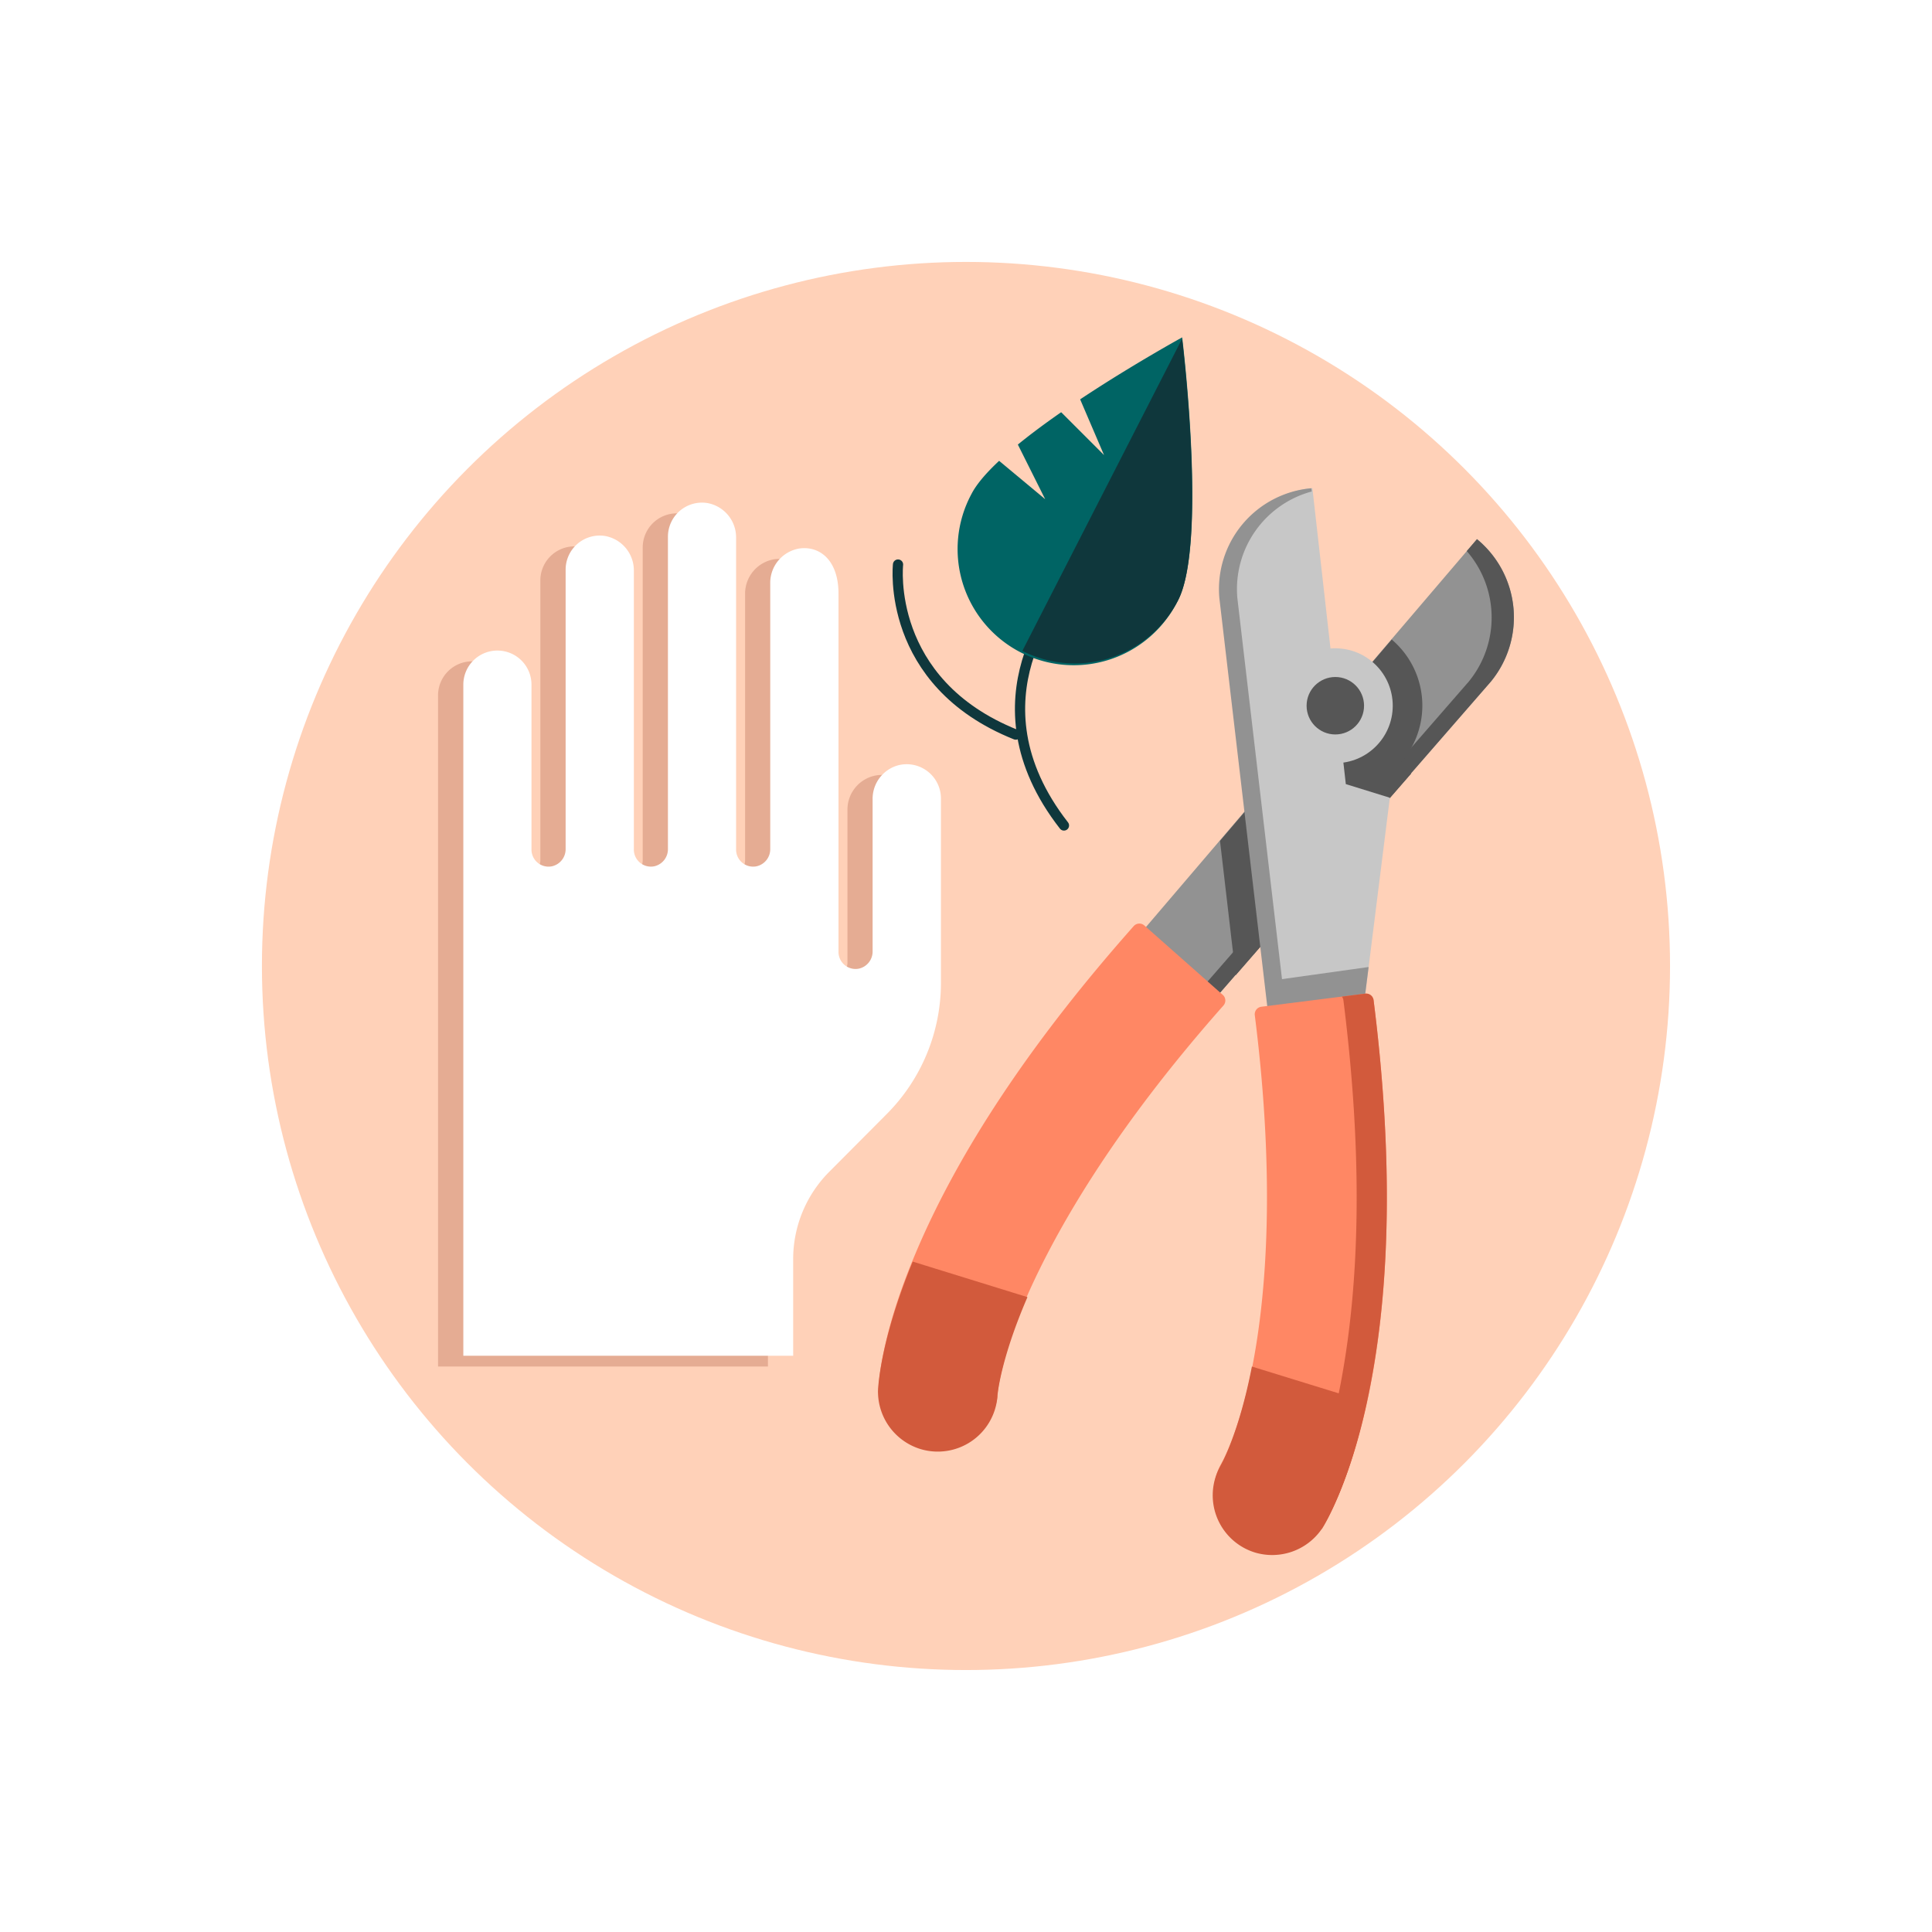 <svg xmlns="http://www.w3.org/2000/svg" viewBox="0 0 566.93 566.93"><defs><style>.cls-1{fill:#fff;}.cls-2{fill:#ffd1b8;}.cls-3{fill:#e5ac93;}.cls-4{fill:none;stroke:#0f373c;stroke-linecap:round;stroke-linejoin:round;stroke-width:3px;}.cls-5{fill:#929292;}.cls-6{fill:#565656;}.cls-7{fill:#ff8764;}.cls-8{fill:#d25a3c;}.cls-9{fill:#c7c7c7;}.cls-10{fill:#006464;}.cls-11{fill:#0f373c;}</style></defs><g id="Tlo"><rect class="cls-1" width="566.93" height="566.93"/></g><g id="Ilustracja"><circle class="cls-2" cx="283.46" cy="283.46" r="206.6"/><path class="cls-3" d="M256.3,227.71a10.18,10.18,0,0,0-7.62,10v44.58a5.14,5.14,0,0,1-3.94,5.1,5,5,0,0,1-6.07-4.89V177.36c0-9.54-5.25-14-11.33-13.27a10.23,10.23,0,0,0-8.7,10.27v77.89a5.14,5.14,0,0,1-3.94,5.1,5,5,0,0,1-6.07-4.89V161a10.25,10.25,0,0,0-8.47-10.24,10,10,0,0,0-11.56,9.9v91.58a5.14,5.14,0,0,1-3.94,5.1,5,5,0,0,1-6.07-4.89V170.68a10.25,10.25,0,0,0-8.47-10.23,10,10,0,0,0-11.56,9.89v81.91a5.14,5.14,0,0,1-3.94,5.1,5,5,0,0,1-6.08-4.89v-48.4a10,10,0,0,0-10-10h0a10,10,0,0,0-10,10V401h96.8V372.64A36.32,36.32,0,0,1,236,347l16.78-16.78a54.52,54.52,0,0,0,16-38.57V237.44A10,10,0,0,0,256.3,227.71Z"/><path class="cls-1" d="M263.68,224.54a10.19,10.19,0,0,0-7.62,10v44.58a5.14,5.14,0,0,1-3.94,5.1,5,5,0,0,1-6.07-4.89V174.19c0-9.54-5.25-14-11.33-13.26a10.22,10.22,0,0,0-8.7,10.26v77.9a5.14,5.14,0,0,1-3.94,5.1A5,5,0,0,1,216,249.3V157.84a10.24,10.24,0,0,0-8.46-10.23A10,10,0,0,0,196,157.5v91.59a5.14,5.14,0,0,1-3.94,5.1A5,5,0,0,1,186,249.3V167.52a10.26,10.26,0,0,0-8.46-10.24,10,10,0,0,0-11.56,9.9v81.91a5.15,5.15,0,0,1-3.94,5.1,5,5,0,0,1-6.08-4.89V200.9a10,10,0,0,0-10-10h0a10,10,0,0,0-10,10V397.83h96.79V369.48a36.33,36.33,0,0,1,10.64-25.68L260.11,327a54.54,54.54,0,0,0,16-38.57V234.28A10.05,10.05,0,0,0,263.68,224.54Z"/><path class="cls-4" d="M312.21,174.12s-29,30.94,0,68.11"/><path class="cls-5" d="M356.4,293.15l-21.25-19.8,98.26-115.14h0A29.7,29.7,0,0,1,437.49,200Z"/><path class="cls-6" d="M433.41,158.21l-3,3.5A29.68,29.68,0,0,1,431,200l-78.16,89.76,3.61,3.36L437.49,200A29.7,29.7,0,0,0,433.41,158.21Z"/><path class="cls-7" d="M359,295.07a2.21,2.21,0,0,0-.19-3.14l-23-20.35a2.21,2.21,0,0,0-3.14.19c-29.84,33.65-51.4,66-64.11,96.26-10,23.72-10.72,37.84-10.78,39.37a3,3,0,0,0,0,.43,17.67,17.67,0,0,0,12.32,16.61h0a17.56,17.56,0,0,0,22.67-15.32.85.85,0,0,0,0-.23c0-.11.84-10.75,9.06-29.58C309.87,361.38,326.12,332.21,359,295.07Z"/><path class="cls-6" d="M362.6,286.18,414.11,227l-4.72-1.46a25.41,25.41,0,0,0-1-37.88L358,246.74Z"/><path class="cls-8" d="M267.84,370.21c-9.4,22.84-10.15,36.44-10.2,37.94a3.11,3.11,0,0,0,0,.43A17.64,17.64,0,0,0,270,425.18l0,0a17.56,17.56,0,0,0,22.68-15.32l0-.23c0-.11.83-10.55,8.82-29Z"/><path class="cls-9" d="M407.84,234.09l-12.92-4-9.81-86.83a29.73,29.73,0,0,0-27,32.22L372.5,298.13l27.89-4.61Z"/><path class="cls-5" d="M363.09,175.49a29.69,29.69,0,0,1,21.83-31.27l-.11-.95a29.71,29.71,0,0,0-27,32.22L372.2,298.13l5.16-.85Z"/><circle class="cls-9" cx="391.84" cy="207.09" r="16.85"/><circle class="cls-6" cx="391.84" cy="207.09" r="8.43"/><polygon class="cls-5" points="371.31 288 401.61 283.76 400.38 293.52 372.5 298.13 371.31 288"/><path class="cls-7" d="M368.21,297.91a2.22,2.22,0,0,1,1.94-2.49l30.43-3.84a2.22,2.22,0,0,1,2.49,1.93c5.63,44.62,5.15,83.53-1.43,115.65-5.16,25.21-12.51,37.29-13.33,38.58a2.24,2.24,0,0,1-.27.34,17.65,17.65,0,0,1-19.54,6.75h0a17.54,17.54,0,0,1-10.07-25.45,2,2,0,0,1,.1-.21c.06-.09,5.38-9.34,9.22-29.53C371.37,380.4,374.43,347.15,368.21,297.91Z"/><path class="cls-8" d="M403.07,293.51a2.22,2.22,0,0,0-2.49-1.93l-6.82.86a2.23,2.23,0,0,1,.45,1.07c5.63,44.62,5.15,83.53-1.43,115.65-5.16,25.21-12.51,37.29-13.33,38.58a2.24,2.24,0,0,1-.27.34,17.59,17.59,0,0,1-10,6.93A17.65,17.65,0,0,0,388,448.08a2.24,2.24,0,0,0,.27-.34c.82-1.29,8.17-13.37,13.33-38.58C408.22,377,408.7,338.13,403.07,293.51Z"/><path class="cls-8" d="M358.26,429.91l-.11.21a18.17,18.17,0,0,0-1.52,3.54,17.56,17.56,0,0,0,11.59,21.9l0,0a17.66,17.66,0,0,0,19.54-6.75,2.24,2.24,0,0,0,.27-.34c.8-1.27,7.86-12.91,13-37.08L367.36,401C363.53,420.74,358.32,429.82,358.26,429.91Z"/><path class="cls-10" d="M345.73,176.06A34.09,34.09,0,1,1,285.05,145c8.58-16.76,61.85-46,61.85-46S354.31,159.3,345.73,176.06Z"/><path class="cls-11" d="M346.87,99.42,300,191a34.07,34.07,0,0,0,45.72-14.87C353.91,160.07,347.4,103.83,346.87,99.42Z"/><path class="cls-4" d="M263.52,165.66s-3.84,34.54,34.55,49.9"/><polygon class="cls-2" points="311.02 103.32 323.97 133.54 298.07 107.64 293.75 120.59 306.7 146.49 280.8 124.91 298.07 99 311.02 103.32"/></g></svg>